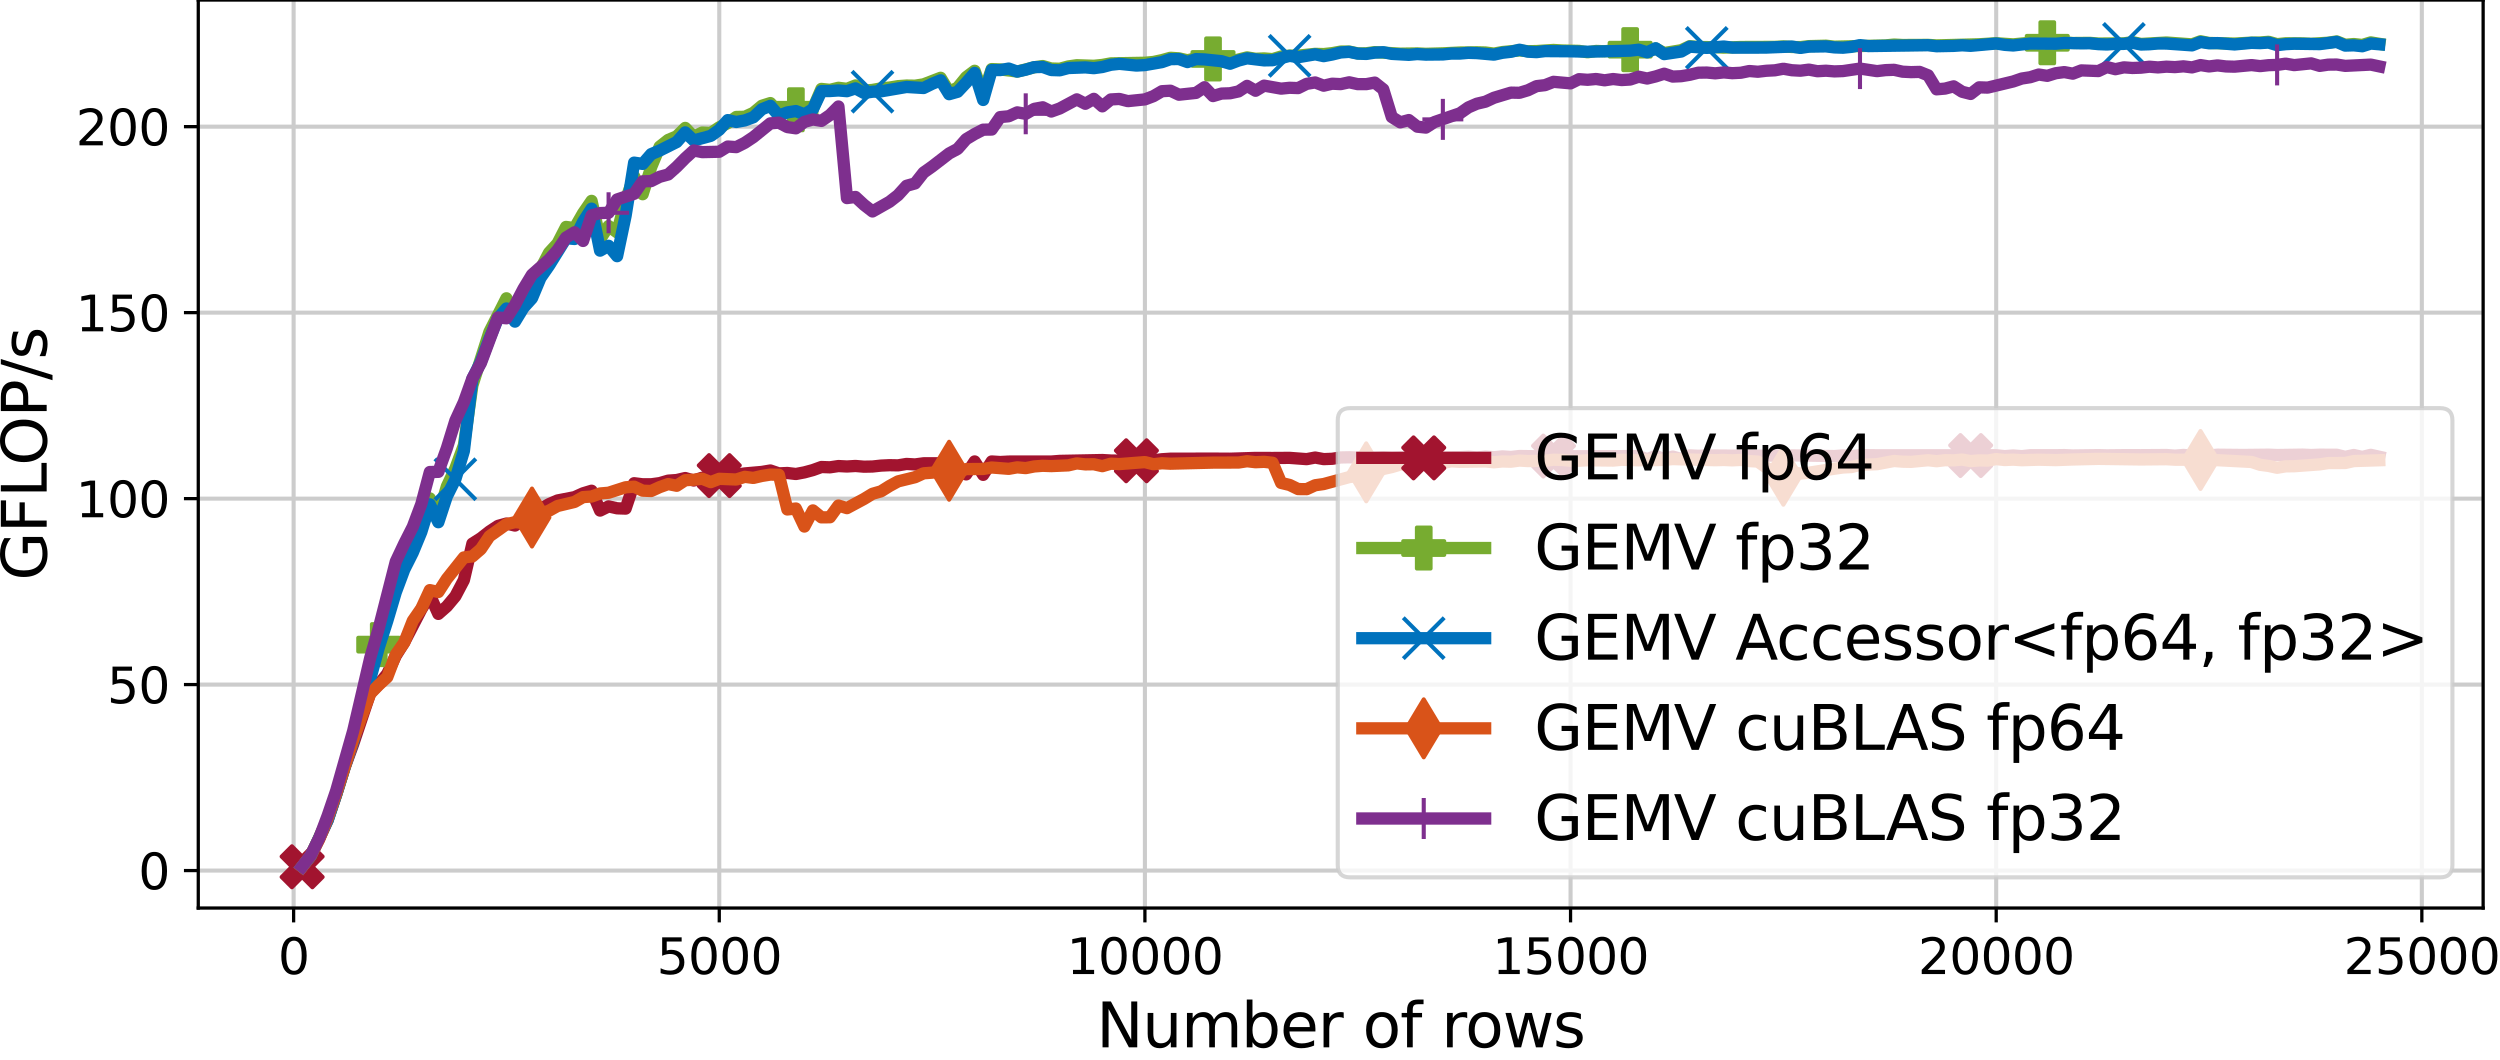 <?xml version="1.0" encoding="utf-8" standalone="no"?>
<!DOCTYPE svg PUBLIC "-//W3C//DTD SVG 1.1//EN"
  "http://www.w3.org/Graphics/SVG/1.1/DTD/svg11.dtd">
<svg height="258.891pt" version="1.1" viewBox="0 0 610.541 258.891" width="610.541pt" xmlns="http://www.w3.org/2000/svg" xmlns:xlink="http://www.w3.org/1999/xlink">
 <defs>
  <style type="text/css">*{stroke-linecap:butt;stroke-linejoin:round;}</style>
 </defs>
 <g id="figure_1">
  <g id="patch_1">
   <path d="M 0 258.891 
L 610.541 258.891 
L 610.541 0 
L 0 0 
z
" style="fill:#ffffff;"/>
  </g>
  <g id="axes_1">
   <g id="patch_2">
    <path d="M 48.422 221.76 
L 606.422 221.76 
L 606.422 -0 
L 48.422 -0 
z
" style="fill:#ffffff;"/>
   </g>
   <g id="matplotlib.axis_1">
    <g id="xtick_1">
     <g id="line2d_1">
      <path clip-path="url(#p377bfeab92)" d="M 71.707 221.76 
L 71.707 -0 
" style="fill:none;stroke:#cccccc;stroke-linecap:square;"/>
     </g>
     <g id="line2d_2">
      <defs>
       <path d="M 0 0 
L 0 3.5 
" id="mbd58de0712" style="stroke:#000000;stroke-width:0.8;"/>
      </defs>
      <g>
       <use style="stroke:#000000;stroke-width:0.8;" x="71.707" xlink:href="#mbd58de0712" y="221.76"/>
      </g>
     </g>
     <g id="text_1">
      <!-- 0 -->
      <g transform="translate(67.889 237.878)scale(0.12 -0.12)">
       <defs>
        <path d="M 2034 4250 
Q 1547 4250 1301 3770 
Q 1056 3291 1056 2328 
Q 1056 1369 1301 889 
Q 1547 409 2034 409 
Q 2525 409 2770 889 
Q 3016 1369 3016 2328 
Q 3016 3291 2770 3770 
Q 2525 4250 2034 4250 
z
M 2034 4750 
Q 2819 4750 3233 4129 
Q 3647 3509 3647 2328 
Q 3647 1150 3233 529 
Q 2819 -91 2034 -91 
Q 1250 -91 836 529 
Q 422 1150 422 2328 
Q 422 3509 836 4129 
Q 1250 4750 2034 4750 
z
" id="DejaVuSans-30" transform="scale(0.016)"/>
       </defs>
       <use xlink:href="#DejaVuSans-30"/>
      </g>
     </g>
    </g>
    <g id="xtick_2">
     <g id="line2d_3">
      <path clip-path="url(#p377bfeab92)" d="M 175.656 221.76 
L 175.656 -0 
" style="fill:none;stroke:#cccccc;stroke-linecap:square;"/>
     </g>
     <g id="line2d_4">
      <g>
       <use style="stroke:#000000;stroke-width:0.8;" x="175.656" xlink:href="#mbd58de0712" y="221.76"/>
      </g>
     </g>
     <g id="text_2">
      <!-- 5000 -->
      <g transform="translate(160.386 237.878)scale(0.12 -0.12)">
       <defs>
        <path d="M 691 4666 
L 3169 4666 
L 3169 4134 
L 1269 4134 
L 1269 2991 
Q 1406 3038 1543 3061 
Q 1681 3084 1819 3084 
Q 2600 3084 3056 2656 
Q 3513 2228 3513 1497 
Q 3513 744 3044 326 
Q 2575 -91 1722 -91 
Q 1428 -91 1123 -41 
Q 819 9 494 109 
L 494 744 
Q 775 591 1075 516 
Q 1375 441 1709 441 
Q 2250 441 2565 725 
Q 2881 1009 2881 1497 
Q 2881 1984 2565 2268 
Q 2250 2553 1709 2553 
Q 1456 2553 1204 2497 
Q 953 2441 691 2322 
L 691 4666 
z
" id="DejaVuSans-35" transform="scale(0.016)"/>
       </defs>
       <use xlink:href="#DejaVuSans-35"/>
       <use x="63.623" xlink:href="#DejaVuSans-30"/>
       <use x="127.246" xlink:href="#DejaVuSans-30"/>
       <use x="190.869" xlink:href="#DejaVuSans-30"/>
      </g>
     </g>
    </g>
    <g id="xtick_3">
     <g id="line2d_5">
      <path clip-path="url(#p377bfeab92)" d="M 279.605 221.76 
L 279.605 -0 
" style="fill:none;stroke:#cccccc;stroke-linecap:square;"/>
     </g>
     <g id="line2d_6">
      <g>
       <use style="stroke:#000000;stroke-width:0.8;" x="279.605" xlink:href="#mbd58de0712" y="221.76"/>
      </g>
     </g>
     <g id="text_3">
      <!-- 10000 -->
      <g transform="translate(260.518 237.878)scale(0.12 -0.12)">
       <defs>
        <path d="M 794 531 
L 1825 531 
L 1825 4091 
L 703 3866 
L 703 4441 
L 1819 4666 
L 2450 4666 
L 2450 531 
L 3481 531 
L 3481 0 
L 794 0 
L 794 531 
z
" id="DejaVuSans-31" transform="scale(0.016)"/>
       </defs>
       <use xlink:href="#DejaVuSans-31"/>
       <use x="63.623" xlink:href="#DejaVuSans-30"/>
       <use x="127.246" xlink:href="#DejaVuSans-30"/>
       <use x="190.869" xlink:href="#DejaVuSans-30"/>
       <use x="254.492" xlink:href="#DejaVuSans-30"/>
      </g>
     </g>
    </g>
    <g id="xtick_4">
     <g id="line2d_7">
      <path clip-path="url(#p377bfeab92)" d="M 383.555 221.76 
L 383.555 -0 
" style="fill:none;stroke:#cccccc;stroke-linecap:square;"/>
     </g>
     <g id="line2d_8">
      <g>
       <use style="stroke:#000000;stroke-width:0.8;" x="383.555" xlink:href="#mbd58de0712" y="221.76"/>
      </g>
     </g>
     <g id="text_4">
      <!-- 15000 -->
      <g transform="translate(364.467 237.878)scale(0.12 -0.12)">
       <use xlink:href="#DejaVuSans-31"/>
       <use x="63.623" xlink:href="#DejaVuSans-35"/>
       <use x="127.246" xlink:href="#DejaVuSans-30"/>
       <use x="190.869" xlink:href="#DejaVuSans-30"/>
       <use x="254.492" xlink:href="#DejaVuSans-30"/>
      </g>
     </g>
    </g>
    <g id="xtick_5">
     <g id="line2d_9">
      <path clip-path="url(#p377bfeab92)" d="M 487.504 221.76 
L 487.504 -0 
" style="fill:none;stroke:#cccccc;stroke-linecap:square;"/>
     </g>
     <g id="line2d_10">
      <g>
       <use style="stroke:#000000;stroke-width:0.8;" x="487.504" xlink:href="#mbd58de0712" y="221.76"/>
      </g>
     </g>
     <g id="text_5">
      <!-- 20000 -->
      <g transform="translate(468.417 237.878)scale(0.12 -0.12)">
       <defs>
        <path d="M 1228 531 
L 3431 531 
L 3431 0 
L 469 0 
L 469 531 
Q 828 903 1448 1529 
Q 2069 2156 2228 2338 
Q 2531 2678 2651 2914 
Q 2772 3150 2772 3378 
Q 2772 3750 2511 3984 
Q 2250 4219 1831 4219 
Q 1534 4219 1204 4116 
Q 875 4013 500 3803 
L 500 4441 
Q 881 4594 1212 4672 
Q 1544 4750 1819 4750 
Q 2544 4750 2975 4387 
Q 3406 4025 3406 3419 
Q 3406 3131 3298 2873 
Q 3191 2616 2906 2266 
Q 2828 2175 2409 1742 
Q 1991 1309 1228 531 
z
" id="DejaVuSans-32" transform="scale(0.016)"/>
       </defs>
       <use xlink:href="#DejaVuSans-32"/>
       <use x="63.623" xlink:href="#DejaVuSans-30"/>
       <use x="127.246" xlink:href="#DejaVuSans-30"/>
       <use x="190.869" xlink:href="#DejaVuSans-30"/>
       <use x="254.492" xlink:href="#DejaVuSans-30"/>
      </g>
     </g>
    </g>
    <g id="xtick_6">
     <g id="line2d_11">
      <path clip-path="url(#p377bfeab92)" d="M 591.453 221.76 
L 591.453 -0 
" style="fill:none;stroke:#cccccc;stroke-linecap:square;"/>
     </g>
     <g id="line2d_12">
      <g>
       <use style="stroke:#000000;stroke-width:0.8;" x="591.453" xlink:href="#mbd58de0712" y="221.76"/>
      </g>
     </g>
     <g id="text_6">
      <!-- 25000 -->
      <g transform="translate(572.366 237.878)scale(0.12 -0.12)">
       <use xlink:href="#DejaVuSans-32"/>
       <use x="63.623" xlink:href="#DejaVuSans-35"/>
       <use x="127.246" xlink:href="#DejaVuSans-30"/>
       <use x="190.869" xlink:href="#DejaVuSans-30"/>
       <use x="254.492" xlink:href="#DejaVuSans-30"/>
      </g>
     </g>
    </g>
    <g id="text_7">
     <!-- Number of rows -->
     <g transform="translate(267.753 255.771)scale(0.15 -0.15)">
      <defs>
       <path d="M 628 4666 
L 1478 4666 
L 3547 763 
L 3547 4666 
L 4159 4666 
L 4159 0 
L 3309 0 
L 1241 3903 
L 1241 0 
L 628 0 
L 628 4666 
z
" id="DejaVuSans-4e" transform="scale(0.016)"/>
       <path d="M 544 1381 
L 544 3500 
L 1119 3500 
L 1119 1403 
Q 1119 906 1312 657 
Q 1506 409 1894 409 
Q 2359 409 2629 706 
Q 2900 1003 2900 1516 
L 2900 3500 
L 3475 3500 
L 3475 0 
L 2900 0 
L 2900 538 
Q 2691 219 2414 64 
Q 2138 -91 1772 -91 
Q 1169 -91 856 284 
Q 544 659 544 1381 
z
M 1991 3584 
L 1991 3584 
z
" id="DejaVuSans-75" transform="scale(0.016)"/>
       <path d="M 3328 2828 
Q 3544 3216 3844 3400 
Q 4144 3584 4550 3584 
Q 5097 3584 5394 3201 
Q 5691 2819 5691 2113 
L 5691 0 
L 5113 0 
L 5113 2094 
Q 5113 2597 4934 2840 
Q 4756 3084 4391 3084 
Q 3944 3084 3684 2787 
Q 3425 2491 3425 1978 
L 3425 0 
L 2847 0 
L 2847 2094 
Q 2847 2600 2669 2842 
Q 2491 3084 2119 3084 
Q 1678 3084 1418 2786 
Q 1159 2488 1159 1978 
L 1159 0 
L 581 0 
L 581 3500 
L 1159 3500 
L 1159 2956 
Q 1356 3278 1631 3431 
Q 1906 3584 2284 3584 
Q 2666 3584 2933 3390 
Q 3200 3197 3328 2828 
z
" id="DejaVuSans-6d" transform="scale(0.016)"/>
       <path d="M 3116 1747 
Q 3116 2381 2855 2742 
Q 2594 3103 2138 3103 
Q 1681 3103 1420 2742 
Q 1159 2381 1159 1747 
Q 1159 1113 1420 752 
Q 1681 391 2138 391 
Q 2594 391 2855 752 
Q 3116 1113 3116 1747 
z
M 1159 2969 
Q 1341 3281 1617 3432 
Q 1894 3584 2278 3584 
Q 2916 3584 3314 3078 
Q 3713 2572 3713 1747 
Q 3713 922 3314 415 
Q 2916 -91 2278 -91 
Q 1894 -91 1617 61 
Q 1341 213 1159 525 
L 1159 0 
L 581 0 
L 581 4863 
L 1159 4863 
L 1159 2969 
z
" id="DejaVuSans-62" transform="scale(0.016)"/>
       <path d="M 3597 1894 
L 3597 1613 
L 953 1613 
Q 991 1019 1311 708 
Q 1631 397 2203 397 
Q 2534 397 2845 478 
Q 3156 559 3463 722 
L 3463 178 
Q 3153 47 2828 -22 
Q 2503 -91 2169 -91 
Q 1331 -91 842 396 
Q 353 884 353 1716 
Q 353 2575 817 3079 
Q 1281 3584 2069 3584 
Q 2775 3584 3186 3129 
Q 3597 2675 3597 1894 
z
M 3022 2063 
Q 3016 2534 2758 2815 
Q 2500 3097 2075 3097 
Q 1594 3097 1305 2825 
Q 1016 2553 972 2059 
L 3022 2063 
z
" id="DejaVuSans-65" transform="scale(0.016)"/>
       <path d="M 2631 2963 
Q 2534 3019 2420 3045 
Q 2306 3072 2169 3072 
Q 1681 3072 1420 2755 
Q 1159 2438 1159 1844 
L 1159 0 
L 581 0 
L 581 3500 
L 1159 3500 
L 1159 2956 
Q 1341 3275 1631 3429 
Q 1922 3584 2338 3584 
Q 2397 3584 2469 3576 
Q 2541 3569 2628 3553 
L 2631 2963 
z
" id="DejaVuSans-72" transform="scale(0.016)"/>
       <path id="DejaVuSans-20" transform="scale(0.016)"/>
       <path d="M 1959 3097 
Q 1497 3097 1228 2736 
Q 959 2375 959 1747 
Q 959 1119 1226 758 
Q 1494 397 1959 397 
Q 2419 397 2687 759 
Q 2956 1122 2956 1747 
Q 2956 2369 2687 2733 
Q 2419 3097 1959 3097 
z
M 1959 3584 
Q 2709 3584 3137 3096 
Q 3566 2609 3566 1747 
Q 3566 888 3137 398 
Q 2709 -91 1959 -91 
Q 1206 -91 779 398 
Q 353 888 353 1747 
Q 353 2609 779 3096 
Q 1206 3584 1959 3584 
z
" id="DejaVuSans-6f" transform="scale(0.016)"/>
       <path d="M 2375 4863 
L 2375 4384 
L 1825 4384 
Q 1516 4384 1395 4259 
Q 1275 4134 1275 3809 
L 1275 3500 
L 2222 3500 
L 2222 3053 
L 1275 3053 
L 1275 0 
L 697 0 
L 697 3053 
L 147 3053 
L 147 3500 
L 697 3500 
L 697 3744 
Q 697 4328 969 4595 
Q 1241 4863 1831 4863 
L 2375 4863 
z
" id="DejaVuSans-66" transform="scale(0.016)"/>
       <path d="M 269 3500 
L 844 3500 
L 1563 769 
L 2278 3500 
L 2956 3500 
L 3675 769 
L 4391 3500 
L 4966 3500 
L 4050 0 
L 3372 0 
L 2619 2869 
L 1863 0 
L 1184 0 
L 269 3500 
z
" id="DejaVuSans-77" transform="scale(0.016)"/>
       <path d="M 2834 3397 
L 2834 2853 
Q 2591 2978 2328 3040 
Q 2066 3103 1784 3103 
Q 1356 3103 1142 2972 
Q 928 2841 928 2578 
Q 928 2378 1081 2264 
Q 1234 2150 1697 2047 
L 1894 2003 
Q 2506 1872 2764 1633 
Q 3022 1394 3022 966 
Q 3022 478 2636 193 
Q 2250 -91 1575 -91 
Q 1294 -91 989 -36 
Q 684 19 347 128 
L 347 722 
Q 666 556 975 473 
Q 1284 391 1588 391 
Q 1994 391 2212 530 
Q 2431 669 2431 922 
Q 2431 1156 2273 1281 
Q 2116 1406 1581 1522 
L 1381 1569 
Q 847 1681 609 1914 
Q 372 2147 372 2553 
Q 372 3047 722 3315 
Q 1072 3584 1716 3584 
Q 2034 3584 2315 3537 
Q 2597 3491 2834 3397 
z
" id="DejaVuSans-73" transform="scale(0.016)"/>
      </defs>
      <use xlink:href="#DejaVuSans-4e"/>
      <use x="74.805" xlink:href="#DejaVuSans-75"/>
      <use x="138.184" xlink:href="#DejaVuSans-6d"/>
      <use x="235.596" xlink:href="#DejaVuSans-62"/>
      <use x="299.072" xlink:href="#DejaVuSans-65"/>
      <use x="360.596" xlink:href="#DejaVuSans-72"/>
      <use x="401.709" xlink:href="#DejaVuSans-20"/>
      <use x="433.496" xlink:href="#DejaVuSans-6f"/>
      <use x="494.678" xlink:href="#DejaVuSans-66"/>
      <use x="529.883" xlink:href="#DejaVuSans-20"/>
      <use x="561.67" xlink:href="#DejaVuSans-72"/>
      <use x="600.533" xlink:href="#DejaVuSans-6f"/>
      <use x="661.715" xlink:href="#DejaVuSans-77"/>
      <use x="743.502" xlink:href="#DejaVuSans-73"/>
     </g>
    </g>
   </g>
   <g id="matplotlib.axis_2">
    <g id="ytick_1">
     <g id="line2d_13">
      <path clip-path="url(#p377bfeab92)" d="M 48.422 212.608 
L 606.422 212.608 
" style="fill:none;stroke:#cccccc;stroke-linecap:square;"/>
     </g>
     <g id="line2d_14">
      <defs>
       <path d="M 0 0 
L -3.5 0 
" id="m14350e91dc" style="stroke:#000000;stroke-width:0.8;"/>
      </defs>
      <g>
       <use style="stroke:#000000;stroke-width:0.8;" x="48.422" xlink:href="#m14350e91dc" y="212.608"/>
      </g>
     </g>
     <g id="text_8">
      <!-- 0 -->
      <g transform="translate(33.787 217.167)scale(0.12 -0.12)">
       <use xlink:href="#DejaVuSans-30"/>
      </g>
     </g>
    </g>
    <g id="ytick_2">
     <g id="line2d_15">
      <path clip-path="url(#p377bfeab92)" d="M 48.422 167.189 
L 606.422 167.189 
" style="fill:none;stroke:#cccccc;stroke-linecap:square;"/>
     </g>
     <g id="line2d_16">
      <g>
       <use style="stroke:#000000;stroke-width:0.8;" x="48.422" xlink:href="#m14350e91dc" y="167.189"/>
      </g>
     </g>
     <g id="text_9">
      <!-- 50 -->
      <g transform="translate(26.152 171.749)scale(0.12 -0.12)">
       <use xlink:href="#DejaVuSans-35"/>
       <use x="63.623" xlink:href="#DejaVuSans-30"/>
      </g>
     </g>
    </g>
    <g id="ytick_3">
     <g id="line2d_17">
      <path clip-path="url(#p377bfeab92)" d="M 48.422 121.771 
L 606.422 121.771 
" style="fill:none;stroke:#cccccc;stroke-linecap:square;"/>
     </g>
     <g id="line2d_18">
      <g>
       <use style="stroke:#000000;stroke-width:0.8;" x="48.422" xlink:href="#m14350e91dc" y="121.771"/>
      </g>
     </g>
     <g id="text_10">
      <!-- 100 -->
      <g transform="translate(18.517 126.33)scale(0.12 -0.12)">
       <use xlink:href="#DejaVuSans-31"/>
       <use x="63.623" xlink:href="#DejaVuSans-30"/>
       <use x="127.246" xlink:href="#DejaVuSans-30"/>
      </g>
     </g>
    </g>
    <g id="ytick_4">
     <g id="line2d_19">
      <path clip-path="url(#p377bfeab92)" d="M 48.422 76.352 
L 606.422 76.352 
" style="fill:none;stroke:#cccccc;stroke-linecap:square;"/>
     </g>
     <g id="line2d_20">
      <g>
       <use style="stroke:#000000;stroke-width:0.8;" x="48.422" xlink:href="#m14350e91dc" y="76.352"/>
      </g>
     </g>
     <g id="text_11">
      <!-- 150 -->
      <g transform="translate(18.517 80.911)scale(0.12 -0.12)">
       <use xlink:href="#DejaVuSans-31"/>
       <use x="63.623" xlink:href="#DejaVuSans-35"/>
       <use x="127.246" xlink:href="#DejaVuSans-30"/>
      </g>
     </g>
    </g>
    <g id="ytick_5">
     <g id="line2d_21">
      <path clip-path="url(#p377bfeab92)" d="M 48.422 30.933 
L 606.422 30.933 
" style="fill:none;stroke:#cccccc;stroke-linecap:square;"/>
     </g>
     <g id="line2d_22">
      <g>
       <use style="stroke:#000000;stroke-width:0.8;" x="48.422" xlink:href="#m14350e91dc" y="30.933"/>
      </g>
     </g>
     <g id="text_12">
      <!-- 200 -->
      <g transform="translate(18.517 35.492)scale(0.12 -0.12)">
       <use xlink:href="#DejaVuSans-32"/>
       <use x="63.623" xlink:href="#DejaVuSans-30"/>
       <use x="127.246" xlink:href="#DejaVuSans-30"/>
      </g>
     </g>
    </g>
    <g id="text_13">
     <!-- GFLOP/s -->
     <g transform="translate(11.398 141.772)rotate(-90)scale(0.15 -0.15)">
      <defs>
       <path d="M 3809 666 
L 3809 1919 
L 2778 1919 
L 2778 2438 
L 4434 2438 
L 4434 434 
Q 4069 175 3628 42 
Q 3188 -91 2688 -91 
Q 1594 -91 976 548 
Q 359 1188 359 2328 
Q 359 3472 976 4111 
Q 1594 4750 2688 4750 
Q 3144 4750 3555 4637 
Q 3966 4525 4313 4306 
L 4313 3634 
Q 3963 3931 3569 4081 
Q 3175 4231 2741 4231 
Q 1884 4231 1454 3753 
Q 1025 3275 1025 2328 
Q 1025 1384 1454 906 
Q 1884 428 2741 428 
Q 3075 428 3337 486 
Q 3600 544 3809 666 
z
" id="DejaVuSans-47" transform="scale(0.016)"/>
       <path d="M 628 4666 
L 3309 4666 
L 3309 4134 
L 1259 4134 
L 1259 2759 
L 3109 2759 
L 3109 2228 
L 1259 2228 
L 1259 0 
L 628 0 
L 628 4666 
z
" id="DejaVuSans-46" transform="scale(0.016)"/>
       <path d="M 628 4666 
L 1259 4666 
L 1259 531 
L 3531 531 
L 3531 0 
L 628 0 
L 628 4666 
z
" id="DejaVuSans-4c" transform="scale(0.016)"/>
       <path d="M 2522 4238 
Q 1834 4238 1429 3725 
Q 1025 3213 1025 2328 
Q 1025 1447 1429 934 
Q 1834 422 2522 422 
Q 3209 422 3611 934 
Q 4013 1447 4013 2328 
Q 4013 3213 3611 3725 
Q 3209 4238 2522 4238 
z
M 2522 4750 
Q 3503 4750 4090 4092 
Q 4678 3434 4678 2328 
Q 4678 1225 4090 567 
Q 3503 -91 2522 -91 
Q 1538 -91 948 565 
Q 359 1222 359 2328 
Q 359 3434 948 4092 
Q 1538 4750 2522 4750 
z
" id="DejaVuSans-4f" transform="scale(0.016)"/>
       <path d="M 1259 4147 
L 1259 2394 
L 2053 2394 
Q 2494 2394 2734 2622 
Q 2975 2850 2975 3272 
Q 2975 3691 2734 3919 
Q 2494 4147 2053 4147 
L 1259 4147 
z
M 628 4666 
L 2053 4666 
Q 2838 4666 3239 4311 
Q 3641 3956 3641 3272 
Q 3641 2581 3239 2228 
Q 2838 1875 2053 1875 
L 1259 1875 
L 1259 0 
L 628 0 
L 628 4666 
z
" id="DejaVuSans-50" transform="scale(0.016)"/>
       <path d="M 1625 4666 
L 2156 4666 
L 531 -594 
L 0 -594 
L 1625 4666 
z
" id="DejaVuSans-2f" transform="scale(0.016)"/>
      </defs>
      <use xlink:href="#DejaVuSans-47"/>
      <use x="77.49" xlink:href="#DejaVuSans-46"/>
      <use x="135.01" xlink:href="#DejaVuSans-4c"/>
      <use x="187.098" xlink:href="#DejaVuSans-4f"/>
      <use x="265.809" xlink:href="#DejaVuSans-50"/>
      <use x="326.111" xlink:href="#DejaVuSans-2f"/>
      <use x="359.803" xlink:href="#DejaVuSans-73"/>
     </g>
    </g>
   </g>
   <g id="patch_3">
    <path d="M 48.422 221.76 
L 48.422 -0 
" style="fill:none;stroke:#000000;stroke-linecap:square;stroke-linejoin:miter;stroke-width:0.8;"/>
   </g>
   <g id="patch_4">
    <path d="M 606.422 221.76 
L 606.422 -0 
" style="fill:none;stroke:#000000;stroke-linecap:square;stroke-linejoin:miter;stroke-width:0.8;"/>
   </g>
   <g id="patch_5">
    <path d="M 48.422 221.76 
L 606.422 221.76 
" style="fill:none;stroke:#000000;stroke-linecap:square;stroke-linejoin:miter;stroke-width:0.8;"/>
   </g>
   <g id="patch_6">
    <path d="M 48.422 -0 
L 606.422 -0 
" style="fill:none;stroke:#000000;stroke-linecap:square;stroke-linejoin:miter;stroke-width:0.8;"/>
   </g>
   <g id="line2d_23">
    <path clip-path="url(#p377bfeab92)" d="M 73.786 211.68 
L 75.865 209.051 
L 77.944 204.813 
L 80.023 200.274 
L 82.102 194.065 
L 84.181 187.374 
L 86.26 181.703 
L 90.418 169.244 
L 92.497 167.126 
L 94.576 164.572 
L 96.655 160.138 
L 98.734 156.826 
L 102.892 148.802 
L 104.971 145.32 
L 107.05 149.921 
L 109.129 148.094 
L 111.208 145.612 
L 113.287 141.668 
L 115.366 132.758 
L 117.445 131.441 
L 119.524 129.81 
L 121.603 128.438 
L 123.682 127.861 
L 125.76 128.347 
L 127.839 126.93 
L 129.918 125.376 
L 131.997 124.326 
L 134.076 123.127 
L 136.155 122.221 
L 140.313 121.417 
L 142.392 120.479 
L 144.471 119.848 
L 146.55 124.691 
L 148.629 123.669 
L 150.708 124.14 
L 152.787 124.209 
L 154.866 118.013 
L 156.945 118.272 
L 159.024 118.275 
L 161.103 117.988 
L 163.182 117.38 
L 165.261 117.232 
L 167.34 116.746 
L 169.419 117.35 
L 171.498 116.664 
L 173.577 116.73 
L 175.656 116.154 
L 179.814 115.929 
L 181.893 115.619 
L 186.051 115.252 
L 188.13 114.903 
L 190.209 115.607 
L 192.288 115.512 
L 194.367 115.758 
L 196.446 115.363 
L 198.525 114.803 
L 200.604 114.051 
L 202.683 114.128 
L 204.762 113.817 
L 206.841 113.925 
L 208.92 113.799 
L 210.999 113.974 
L 213.078 113.932 
L 215.157 113.707 
L 217.236 113.608 
L 219.315 113.647 
L 221.394 113.304 
L 223.473 113.424 
L 225.552 113.146 
L 229.71 113.144 
L 231.789 115.91 
L 233.868 115.086 
L 235.947 115.852 
L 238.026 112.694 
L 240.105 115.962 
L 242.184 112.701 
L 244.263 112.834 
L 246.342 112.724 
L 256.737 112.716 
L 258.816 112.556 
L 269.211 112.346 
L 271.29 112.465 
L 275.448 112.517 
L 277.527 112.528 
L 279.605 112.279 
L 281.684 112.408 
L 283.763 112.155 
L 285.842 112.02 
L 296.237 111.999 
L 300.395 112.025 
L 306.632 111.831 
L 310.79 111.846 
L 314.948 111.819 
L 319.106 112.13 
L 321.185 111.742 
L 323.264 112.124 
L 325.343 112.044 
L 327.422 111.721 
L 329.501 111.679 
L 331.58 111.756 
L 333.659 111.694 
L 335.738 111.796 
L 337.817 111.667 
L 339.896 111.814 
L 341.975 111.72 
L 346.133 111.677 
L 356.528 111.643 
L 358.607 111.531 
L 360.686 111.717 
L 362.765 111.507 
L 364.844 111.666 
L 366.923 111.456 
L 369.002 111.599 
L 371.081 111.363 
L 375.239 111.42 
L 377.318 111.467 
L 379.397 111.38 
L 381.476 111.506 
L 383.555 111.406 
L 393.95 111.405 
L 398.108 111.376 
L 400.187 111.374 
L 402.266 112.16 
L 404.345 111.341 
L 406.424 112.126 
L 408.503 111.502 
L 410.582 112.097 
L 412.661 111.202 
L 414.74 111.308 
L 416.819 111.221 
L 425.135 111.284 
L 431.372 111.278 
L 437.608 111.214 
L 441.766 111.274 
L 448.003 111.38 
L 450.082 111.212 
L 452.161 111.407 
L 454.24 111.136 
L 458.398 111.183 
L 487.504 111.174 
L 489.583 111.396 
L 491.662 111.23 
L 493.741 111.398 
L 495.82 111.171 
L 502.057 111.17 
L 504.136 111.139 
L 506.215 111.231 
L 512.452 111.148 
L 514.531 111.2 
L 518.689 111.154 
L 522.847 111.161 
L 529.084 111.118 
L 531.163 111.275 
L 533.242 111.101 
L 535.321 111.274 
L 537.4 111.051 
L 539.479 111.237 
L 541.558 111.043 
L 547.795 111.109 
L 554.032 111.038 
L 556.111 111.122 
L 562.348 111.027 
L 564.427 111.119 
L 566.506 111.043 
L 570.664 111.056 
L 572.743 111.569 
L 574.822 111.117 
L 576.901 111.588 
L 578.98 111.077 
L 581.059 111.541 
L 581.059 111.541 
" style="fill:none;stroke:#a2142f;stroke-linecap:square;stroke-width:3;"/>
    <defs>
     <path d="M -2.5 5 
L 0 2.5 
L 2.5 5 
L 5 2.5 
L 2.5 0 
L 5 -2.5 
L 2.5 -5 
L 0 -2.5 
L -2.5 -5 
L -5 -2.5 
L -2.5 0 
L -5 2.5 
z
" id="m529bd189e7" style="stroke:#a2142f;stroke-linejoin:miter;"/>
    </defs>
    <g clip-path="url(#p377bfeab92)">
     <use style="fill:#a2142f;stroke:#a2142f;stroke-linejoin:miter;" x="73.786" xlink:href="#m529bd189e7" y="211.68"/>
     <use style="fill:#a2142f;stroke:#a2142f;stroke-linejoin:miter;" x="175.656" xlink:href="#m529bd189e7" y="116.154"/>
     <use style="fill:#a2142f;stroke:#a2142f;stroke-linejoin:miter;" x="277.527" xlink:href="#m529bd189e7" y="112.528"/>
     <use style="fill:#a2142f;stroke:#a2142f;stroke-linejoin:miter;" x="379.397" xlink:href="#m529bd189e7" y="111.38"/>
     <use style="fill:#a2142f;stroke:#a2142f;stroke-linejoin:miter;" x="481.267" xlink:href="#m529bd189e7" y="111.256"/>
    </g>
   </g>
   <g id="line2d_24">
    <path clip-path="url(#p377bfeab92)" d="M 73.786 211.646 
L 75.865 209.029 
L 80.023 200.037 
L 82.102 193.968 
L 86.26 180.569 
L 90.418 164.943 
L 92.497 157.43 
L 94.576 150.439 
L 96.655 142.318 
L 98.734 137.943 
L 100.813 132.955 
L 102.892 127.05 
L 104.971 121.714 
L 107.05 125.826 
L 109.129 118.793 
L 111.208 114.39 
L 113.287 108.757 
L 115.366 94.116 
L 119.524 81.058 
L 123.682 72.852 
L 125.76 76.933 
L 127.839 72.629 
L 129.918 69.702 
L 134.076 61.732 
L 136.155 59.462 
L 138.234 55.422 
L 140.313 55.705 
L 142.392 52.08 
L 144.471 49.058 
L 146.55 58.421 
L 148.629 55.211 
L 150.708 56.747 
L 152.787 48.874 
L 154.866 43.071 
L 156.945 47.43 
L 159.024 40.822 
L 161.103 35.82 
L 163.182 34.172 
L 165.261 33.302 
L 167.34 31.24 
L 169.419 33.384 
L 171.498 32.372 
L 173.577 32.476 
L 175.656 31.091 
L 177.735 30.06 
L 179.814 28.563 
L 181.893 28.521 
L 183.972 27.573 
L 186.051 25.833 
L 188.13 25.175 
L 190.209 27.462 
L 192.288 27.053 
L 194.367 26.808 
L 196.446 27.082 
L 198.525 26.554 
L 200.604 21.716 
L 202.683 21.944 
L 204.762 21.439 
L 206.841 21.695 
L 208.92 20.871 
L 210.999 22.133 
L 213.078 21.961 
L 215.157 21.583 
L 217.236 21.383 
L 219.315 21.041 
L 221.394 20.893 
L 223.473 20.924 
L 225.552 20.598 
L 229.71 18.998 
L 231.789 22.424 
L 233.868 21.405 
L 235.947 18.852 
L 238.026 17.291 
L 240.105 23.053 
L 242.184 16.871 
L 244.263 16.962 
L 248.421 17.472 
L 252.579 16.43 
L 254.658 16.127 
L 256.737 16.73 
L 258.816 16.789 
L 260.895 16.226 
L 262.974 15.928 
L 267.132 16.067 
L 269.211 15.855 
L 271.29 15.475 
L 279.605 15.323 
L 281.684 15.131 
L 283.763 14.684 
L 285.842 14.109 
L 287.921 14.249 
L 290 14.724 
L 292.079 14.235 
L 294.158 14.201 
L 298.316 14.595 
L 300.395 15.062 
L 304.553 14.014 
L 306.632 14.355 
L 308.711 14.269 
L 310.79 14.438 
L 312.869 13.81 
L 314.948 13.578 
L 317.027 13.596 
L 321.185 13.149 
L 323.264 13.206 
L 325.343 12.981 
L 327.422 12.595 
L 329.501 12.59 
L 331.58 13.036 
L 333.659 13.009 
L 335.738 12.732 
L 341.975 13.105 
L 346.133 13.043 
L 348.212 13.138 
L 352.37 13.024 
L 356.528 12.823 
L 360.686 12.769 
L 362.765 12.817 
L 364.844 13.09 
L 366.923 12.709 
L 371.081 12.319 
L 373.16 12.503 
L 375.239 12.471 
L 379.397 12.199 
L 381.476 12.328 
L 385.634 12.424 
L 387.713 12.768 
L 389.792 12.441 
L 391.871 12.516 
L 393.95 12.308 
L 398.108 12.133 
L 400.187 11.974 
L 402.266 12.619 
L 404.345 11.858 
L 406.424 12.953 
L 410.582 12.261 
L 412.661 11.282 
L 414.74 11.471 
L 418.898 11.532 
L 420.977 11.633 
L 425.135 11.475 
L 433.451 11.446 
L 435.529 11.332 
L 437.608 11.475 
L 439.687 11.505 
L 441.766 11.266 
L 445.924 11.158 
L 448.003 11.399 
L 460.477 11.091 
L 462.556 10.883 
L 464.635 10.989 
L 470.872 10.961 
L 472.951 11.087 
L 483.346 10.809 
L 487.504 10.552 
L 491.662 10.834 
L 495.82 10.426 
L 502.057 10.592 
L 504.136 10.329 
L 506.215 10.5 
L 510.373 10.464 
L 512.452 10.634 
L 518.689 10.589 
L 520.768 10.278 
L 522.847 10.732 
L 529.084 10.379 
L 535.321 10.831 
L 537.4 10.08 
L 539.479 10.489 
L 545.716 10.642 
L 549.874 10.407 
L 551.953 10.379 
L 554.032 10.208 
L 556.111 10.782 
L 558.19 10.57 
L 562.348 10.594 
L 564.427 10.689 
L 568.585 10.431 
L 570.664 10.117 
L 572.743 10.933 
L 574.822 10.757 
L 576.901 10.978 
L 578.98 10.351 
L 581.059 10.698 
L 581.059 10.698 
" style="fill:none;stroke:#77ac30;stroke-linecap:square;stroke-width:3;"/>
    <defs>
     <path d="M -1.667 5 
L 1.667 5 
L 1.667 1.667 
L 5 1.667 
L 5 -1.667 
L 1.667 -1.667 
L 1.667 -5 
L -1.667 -5 
L -1.667 -1.667 
L -5 -1.667 
L -5 1.667 
L -1.667 1.667 
z
" id="mcb4a07164d" style="stroke:#77ac30;stroke-linejoin:miter;"/>
    </defs>
    <g clip-path="url(#p377bfeab92)">
     <use style="fill:#77ac30;stroke:#77ac30;stroke-linejoin:miter;" x="92.497" xlink:href="#mcb4a07164d" y="157.43"/>
     <use style="fill:#77ac30;stroke:#77ac30;stroke-linejoin:miter;" x="194.367" xlink:href="#mcb4a07164d" y="26.808"/>
     <use style="fill:#77ac30;stroke:#77ac30;stroke-linejoin:miter;" x="296.237" xlink:href="#mcb4a07164d" y="14.395"/>
     <use style="fill:#77ac30;stroke:#77ac30;stroke-linejoin:miter;" x="398.108" xlink:href="#mcb4a07164d" y="12.133"/>
     <use style="fill:#77ac30;stroke:#77ac30;stroke-linejoin:miter;" x="499.978" xlink:href="#mcb4a07164d" y="10.445"/>
    </g>
   </g>
   <g id="line2d_25">
    <path clip-path="url(#p377bfeab92)" d="M 73.786 211.65 
L 75.865 209.084 
L 80.023 200.307 
L 82.102 194.016 
L 84.181 187.312 
L 86.26 181.146 
L 92.497 158.169 
L 94.576 151.65 
L 96.655 144.65 
L 98.734 139.085 
L 100.813 134.952 
L 102.892 129.924 
L 104.971 123.166 
L 107.05 127.533 
L 109.129 121.213 
L 111.208 117.042 
L 113.287 110.16 
L 115.366 92.528 
L 117.445 88.327 
L 119.524 82.762 
L 121.603 77.755 
L 123.682 75.336 
L 125.76 78.543 
L 127.839 75.137 
L 129.918 72.84 
L 131.997 67.86 
L 134.076 64.869 
L 138.234 58.175 
L 140.313 58.365 
L 142.392 54.171 
L 144.471 50.957 
L 146.55 61.211 
L 148.629 60.027 
L 150.708 62.561 
L 152.787 52.692 
L 154.866 39.718 
L 156.945 40.028 
L 159.024 37.643 
L 161.103 36.767 
L 165.261 34.689 
L 167.34 32.328 
L 169.419 34.301 
L 173.577 33.186 
L 175.656 31.693 
L 177.735 29.335 
L 179.814 29.79 
L 181.893 29.409 
L 183.972 28.642 
L 186.051 26.682 
L 188.13 25.843 
L 190.209 28.239 
L 192.288 27.449 
L 194.367 27.122 
L 196.446 27.92 
L 198.525 26.652 
L 200.604 22.248 
L 202.683 22.234 
L 204.762 22.096 
L 206.841 22.27 
L 208.92 21.582 
L 210.999 22.701 
L 213.078 22.402 
L 215.157 22.309 
L 221.394 21.242 
L 225.552 21.495 
L 227.631 20.475 
L 229.71 19.613 
L 231.789 23.002 
L 233.868 22.415 
L 235.947 20.198 
L 238.026 17.814 
L 240.105 24.412 
L 242.184 17.111 
L 244.263 17.118 
L 246.342 16.745 
L 248.421 17.49 
L 250.5 17.021 
L 252.579 16.394 
L 254.658 16.355 
L 256.737 17.105 
L 258.816 17.172 
L 260.895 16.619 
L 265.053 16.461 
L 267.132 16.65 
L 269.211 16.367 
L 271.29 15.816 
L 273.369 15.592 
L 277.527 16.011 
L 279.605 15.897 
L 283.763 15.173 
L 285.842 14.449 
L 287.921 14.416 
L 290 15.161 
L 292.079 14.432 
L 294.158 14.515 
L 298.316 14.943 
L 300.395 15.571 
L 302.474 14.787 
L 304.553 14.246 
L 308.711 14.747 
L 310.79 14.71 
L 314.948 13.639 
L 317.027 13.976 
L 321.185 13.266 
L 323.264 13.712 
L 325.343 13.319 
L 327.422 12.809 
L 329.501 12.663 
L 331.58 13.099 
L 333.659 13.177 
L 335.738 12.854 
L 337.817 12.747 
L 339.896 13.16 
L 344.054 13.395 
L 346.133 13.204 
L 348.212 13.344 
L 352.37 13.3 
L 354.449 13.081 
L 356.528 13.085 
L 358.607 12.906 
L 360.686 12.973 
L 364.844 13.344 
L 366.923 12.891 
L 369.002 12.649 
L 371.081 12.142 
L 373.16 12.624 
L 375.239 12.735 
L 377.318 12.486 
L 383.555 12.53 
L 387.713 12.634 
L 398.108 12.374 
L 400.187 12.133 
L 402.266 12.781 
L 404.345 11.786 
L 406.424 13.218 
L 410.582 12.591 
L 412.661 11.399 
L 416.819 11.698 
L 420.977 11.355 
L 423.056 11.637 
L 427.214 11.644 
L 431.372 11.621 
L 437.608 11.369 
L 439.687 11.71 
L 441.766 11.392 
L 445.924 11.33 
L 448.003 11.577 
L 450.082 11.656 
L 452.161 11.445 
L 454.24 11.015 
L 456.319 11.259 
L 470.872 11.042 
L 472.951 11.295 
L 477.109 11.207 
L 479.188 11.065 
L 481.267 11.196 
L 487.504 10.627 
L 489.583 10.955 
L 491.662 11.108 
L 495.82 10.623 
L 502.057 10.676 
L 504.136 10.489 
L 508.294 10.583 
L 510.373 10.568 
L 512.452 10.784 
L 514.531 10.867 
L 516.61 10.733 
L 518.689 10.722 
L 520.768 10.436 
L 522.847 10.878 
L 524.926 10.811 
L 527.005 10.623 
L 529.084 10.641 
L 535.321 11.082 
L 537.4 10.261 
L 539.479 10.571 
L 541.558 10.522 
L 545.716 10.857 
L 549.874 10.466 
L 551.953 10.535 
L 554.032 10.398 
L 556.111 11.028 
L 558.19 10.788 
L 560.269 10.682 
L 566.506 10.776 
L 570.664 10.23 
L 572.743 11.138 
L 574.822 11.073 
L 576.901 11.298 
L 578.98 10.639 
L 581.059 10.815 
L 581.059 10.815 
" style="fill:none;stroke:#0072bd;stroke-linecap:square;stroke-width:3;"/>
    <defs>
     <path d="M -5 5 
L 5 -5 
M -5 -5 
L 5 5 
" id="m6fcad4a027" style="stroke:#0072bd;"/>
    </defs>
    <g clip-path="url(#p377bfeab92)">
     <use style="fill:#0072bd;stroke:#0072bd;" x="111.208" xlink:href="#m6fcad4a027" y="117.042"/>
     <use style="fill:#0072bd;stroke:#0072bd;" x="213.078" xlink:href="#m6fcad4a027" y="22.402"/>
     <use style="fill:#0072bd;stroke:#0072bd;" x="314.948" xlink:href="#m6fcad4a027" y="13.639"/>
     <use style="fill:#0072bd;stroke:#0072bd;" x="416.819" xlink:href="#m6fcad4a027" y="11.698"/>
     <use style="fill:#0072bd;stroke:#0072bd;" x="518.689" xlink:href="#m6fcad4a027" y="10.722"/>
    </g>
   </g>
   <g id="line2d_26">
    <path clip-path="url(#p377bfeab92)" d="M 73.786 211.671 
L 75.865 208.973 
L 77.944 204.974 
L 80.023 199.79 
L 82.102 193.771 
L 86.26 180.715 
L 88.339 174.853 
L 90.418 169.406 
L 92.497 167.271 
L 94.576 165.363 
L 96.655 159.868 
L 98.734 156.891 
L 100.813 151.605 
L 102.892 148.61 
L 104.971 144.117 
L 107.05 144.576 
L 109.129 141.358 
L 113.287 136.134 
L 115.366 135.886 
L 117.445 134.081 
L 119.524 130.979 
L 123.682 128.023 
L 125.76 127.526 
L 127.839 127.668 
L 129.918 126.389 
L 131.997 125.485 
L 134.076 124.726 
L 136.155 123.576 
L 140.313 122.584 
L 142.392 121.4 
L 144.471 121.26 
L 146.55 120.513 
L 148.629 120.336 
L 152.787 119 
L 154.866 118.852 
L 156.945 119.83 
L 159.024 119.915 
L 161.103 118.966 
L 163.182 118.214 
L 165.261 118.634 
L 167.34 117.278 
L 169.419 117.162 
L 171.498 116.916 
L 173.577 117.744 
L 175.656 116.934 
L 179.814 117.107 
L 181.893 116.449 
L 183.972 116.717 
L 186.051 116.235 
L 188.13 115.9 
L 190.209 115.953 
L 192.288 124.421 
L 194.367 124.186 
L 196.446 128.589 
L 198.525 124.652 
L 200.604 126.348 
L 202.683 126.325 
L 204.762 123.462 
L 206.841 124.094 
L 210.999 121.859 
L 213.078 120.591 
L 215.157 119.994 
L 217.236 118.693 
L 219.315 117.562 
L 223.473 116.541 
L 225.552 115.591 
L 227.631 115.437 
L 229.71 115.061 
L 231.789 114.963 
L 233.868 115.3 
L 235.947 114.556 
L 240.105 114.533 
L 242.184 114.169 
L 246.342 114.499 
L 248.421 114.131 
L 250.5 114.32 
L 252.579 113.915 
L 254.658 113.754 
L 256.737 113.83 
L 260.895 113.649 
L 262.974 113.169 
L 265.053 113.41 
L 267.132 113.377 
L 269.211 113.845 
L 271.29 113.237 
L 273.369 113.339 
L 279.605 112.853 
L 281.684 113.373 
L 283.763 113.136 
L 285.842 113.244 
L 296.237 112.98 
L 302.474 112.959 
L 304.553 112.64 
L 306.632 112.882 
L 308.711 112.787 
L 310.79 113.019 
L 312.869 117.936 
L 314.948 118.434 
L 317.027 119.441 
L 319.106 119.462 
L 321.185 118.505 
L 323.264 118.21 
L 329.501 116.517 
L 331.58 116.23 
L 333.659 115.354 
L 335.738 115.197 
L 337.817 114.527 
L 339.896 114.069 
L 341.975 113.456 
L 344.054 113.272 
L 346.133 113.588 
L 348.212 112.976 
L 350.291 112.877 
L 352.37 113.058 
L 354.449 112.66 
L 356.528 112.787 
L 362.765 112.691 
L 364.844 112.895 
L 366.923 112.697 
L 369.002 112.756 
L 371.081 112.479 
L 373.16 112.604 
L 377.318 112.497 
L 379.397 112.274 
L 381.476 112.327 
L 383.555 112.528 
L 385.634 112.523 
L 387.713 112.404 
L 393.95 112.48 
L 396.029 112.286 
L 400.187 112.417 
L 402.266 112.318 
L 404.345 112.367 
L 406.424 112.306 
L 408.503 112.115 
L 418.898 112.393 
L 420.977 112.333 
L 423.056 112.424 
L 425.135 112.321 
L 427.214 112.609 
L 429.293 112.726 
L 431.372 114.185 
L 433.451 115.445 
L 435.529 116.181 
L 437.608 115.291 
L 439.687 115.649 
L 441.766 115.44 
L 448.003 114.466 
L 450.082 114.17 
L 452.161 114.066 
L 454.24 113.521 
L 458.398 113.364 
L 462.556 112.58 
L 464.635 112.75 
L 466.714 112.795 
L 470.872 112.401 
L 472.951 112.637 
L 475.03 112.389 
L 477.109 112.429 
L 479.188 112.235 
L 481.267 112.608 
L 483.346 112.432 
L 485.425 112.48 
L 487.504 112.117 
L 489.583 112.347 
L 491.662 112.256 
L 493.741 112.396 
L 497.899 112.268 
L 502.057 112.368 
L 506.215 112.215 
L 512.452 112.062 
L 522.847 112.211 
L 529.084 112.147 
L 531.163 112.268 
L 535.321 112.274 
L 537.4 112.333 
L 539.479 112.276 
L 549.874 112.823 
L 551.953 113.515 
L 554.032 113.787 
L 556.111 114.238 
L 558.19 113.89 
L 560.269 113.866 
L 566.506 113.41 
L 568.585 113.095 
L 572.743 113.072 
L 574.822 112.604 
L 581.059 112.405 
L 581.059 112.405 
" style="fill:none;stroke:#d95319;stroke-linecap:square;stroke-width:3;"/>
    <defs>
     <path d="M -0 7.071 
L 4.243 0 
L -0 -7.071 
L -4.243 -0 
z
" id="m1f698a7cfd" style="stroke:#d95319;stroke-linejoin:miter;"/>
    </defs>
    <g clip-path="url(#p377bfeab92)">
     <use style="fill:#d95319;stroke:#d95319;stroke-linejoin:miter;" x="129.918" xlink:href="#m1f698a7cfd" y="126.389"/>
     <use style="fill:#d95319;stroke:#d95319;stroke-linejoin:miter;" x="231.789" xlink:href="#m1f698a7cfd" y="114.963"/>
     <use style="fill:#d95319;stroke:#d95319;stroke-linejoin:miter;" x="333.659" xlink:href="#m1f698a7cfd" y="115.354"/>
     <use style="fill:#d95319;stroke:#d95319;stroke-linejoin:miter;" x="435.529" xlink:href="#m1f698a7cfd" y="116.181"/>
     <use style="fill:#d95319;stroke:#d95319;stroke-linejoin:miter;" x="537.4" xlink:href="#m1f698a7cfd" y="112.333"/>
    </g>
   </g>
   <g id="line2d_27">
    <path clip-path="url(#p377bfeab92)" d="M 73.786 211.617 
L 75.865 208.902 
L 77.944 204.693 
L 80.023 199.189 
L 82.102 193.102 
L 86.26 178.454 
L 90.418 160.649 
L 92.497 153.415 
L 96.655 137.14 
L 98.734 132.734 
L 100.813 128.637 
L 102.892 123.101 
L 104.971 115.274 
L 107.05 115.236 
L 109.129 109.443 
L 111.208 102.718 
L 113.287 98.205 
L 115.366 92.412 
L 117.445 88.663 
L 121.603 77.532 
L 123.682 77.734 
L 125.76 74.495 
L 127.839 70.517 
L 129.918 67.089 
L 134.076 63.404 
L 136.155 61.076 
L 138.234 58.011 
L 140.313 56.733 
L 142.392 58.844 
L 144.471 52.592 
L 146.55 52.033 
L 148.629 51.96 
L 150.708 48.714 
L 154.866 47.325 
L 156.945 44.286 
L 159.024 44.228 
L 161.103 43.177 
L 163.182 42.611 
L 165.261 40.749 
L 167.34 38.642 
L 169.419 36.75 
L 171.498 37.155 
L 175.656 37.06 
L 177.735 35.784 
L 179.814 35.93 
L 181.893 34.877 
L 183.972 33.496 
L 188.13 30.128 
L 190.209 29.954 
L 192.288 31.038 
L 194.367 31.339 
L 196.446 29.77 
L 198.525 29.17 
L 200.604 29.527 
L 202.683 28.093 
L 204.762 26.008 
L 206.841 48.374 
L 208.92 48.102 
L 210.999 50.021 
L 213.078 51.64 
L 217.236 49.281 
L 219.315 47.661 
L 221.394 45.372 
L 223.473 44.794 
L 225.552 42.15 
L 227.631 40.679 
L 231.789 37.478 
L 233.868 36.365 
L 235.947 33.986 
L 238.026 32.736 
L 240.105 31.668 
L 242.184 31.638 
L 244.263 28.593 
L 246.342 28.395 
L 248.421 27.44 
L 250.5 27.795 
L 252.579 26.583 
L 254.658 26.203 
L 256.737 27.239 
L 258.816 26.487 
L 262.974 24.266 
L 265.053 25.345 
L 267.132 24.142 
L 269.211 25.971 
L 271.29 24.285 
L 273.369 24.166 
L 275.448 24.701 
L 279.605 24.273 
L 281.684 23.486 
L 283.763 22.271 
L 285.842 22.153 
L 287.921 23.134 
L 292.079 22.69 
L 294.158 21.3 
L 296.237 23.462 
L 298.316 22.848 
L 300.395 22.778 
L 302.474 22.329 
L 304.553 20.97 
L 306.632 22.165 
L 308.711 20.914 
L 312.869 21.649 
L 314.948 21.439 
L 317.027 21.513 
L 319.106 20.48 
L 321.185 20.135 
L 323.264 20.929 
L 325.343 20.442 
L 327.422 20.546 
L 329.501 20.096 
L 331.58 20.552 
L 333.659 20.552 
L 335.738 20.173 
L 337.817 21.821 
L 339.896 28.58 
L 341.975 29.879 
L 344.054 29.319 
L 346.133 30.939 
L 348.212 31.161 
L 350.291 29.816 
L 354.449 28.382 
L 356.528 27.674 
L 358.607 26.226 
L 360.686 25.323 
L 362.765 24.837 
L 364.844 23.877 
L 369.002 22.621 
L 371.081 22.664 
L 373.16 22.04 
L 375.239 21.036 
L 377.318 20.795 
L 379.397 19.983 
L 383.555 20.358 
L 385.634 19.333 
L 387.713 19.487 
L 389.792 19.294 
L 391.871 19.61 
L 393.95 19.301 
L 396.029 19.551 
L 398.108 19.427 
L 400.187 18.735 
L 402.266 19.178 
L 404.345 18.666 
L 406.424 18 
L 408.503 18.703 
L 410.582 18.609 
L 412.661 18.266 
L 414.74 17.754 
L 416.819 17.718 
L 418.898 17.91 
L 420.977 17.685 
L 423.056 17.873 
L 425.135 17.77 
L 427.214 17.345 
L 429.293 17.523 
L 431.372 17.281 
L 433.451 17.173 
L 435.529 16.79 
L 437.608 17.152 
L 439.687 17.269 
L 441.766 17.001 
L 443.845 17.396 
L 445.924 17.271 
L 448.003 17.436 
L 450.082 17.359 
L 454.24 16.745 
L 458.398 17.374 
L 460.477 17.126 
L 462.556 17.048 
L 464.635 17.509 
L 466.714 17.615 
L 468.793 17.558 
L 470.872 18.392 
L 472.951 21.816 
L 475.03 21.633 
L 477.109 21.086 
L 479.188 22.414 
L 481.267 22.942 
L 483.346 21.328 
L 485.425 21.395 
L 491.662 19.897 
L 493.741 19.181 
L 495.82 18.857 
L 497.899 18.199 
L 499.978 18.524 
L 502.057 17.881 
L 504.136 17.606 
L 506.215 17.991 
L 508.294 17.192 
L 512.452 17.356 
L 514.531 16.375 
L 516.61 16.901 
L 518.689 16.447 
L 520.768 16.601 
L 522.847 16.532 
L 524.926 16.29 
L 527.005 16.463 
L 529.084 16.282 
L 531.163 16.389 
L 533.242 16.199 
L 535.321 16.463 
L 537.4 15.894 
L 539.479 16.228 
L 541.558 15.975 
L 543.637 16.228 
L 545.716 16.286 
L 549.874 15.894 
L 551.953 16.148 
L 554.032 15.916 
L 556.111 15.85 
L 558.19 15.546 
L 560.269 15.903 
L 564.427 15.474 
L 566.506 16.093 
L 568.585 15.788 
L 570.664 15.762 
L 572.743 16.089 
L 578.98 15.776 
L 581.059 16.213 
L 581.059 16.213 
" style="fill:none;stroke:#7e2f8e;stroke-linecap:square;stroke-width:3;"/>
    <defs>
     <path d="M -5 0 
L 5 0 
M 0 5 
L 0 -5 
" id="mfeea63d951" style="stroke:#7e2f8e;"/>
    </defs>
    <g clip-path="url(#p377bfeab92)">
     <use style="fill:#7e2f8e;stroke:#7e2f8e;" x="148.629" xlink:href="#mfeea63d951" y="51.96"/>
     <use style="fill:#7e2f8e;stroke:#7e2f8e;" x="250.5" xlink:href="#mfeea63d951" y="27.795"/>
     <use style="fill:#7e2f8e;stroke:#7e2f8e;" x="352.37" xlink:href="#mfeea63d951" y="29.15"/>
     <use style="fill:#7e2f8e;stroke:#7e2f8e;" x="454.24" xlink:href="#mfeea63d951" y="16.745"/>
     <use style="fill:#7e2f8e;stroke:#7e2f8e;" x="556.111" xlink:href="#mfeea63d951" y="15.85"/>
    </g>
   </g>
   <g id="legend_1">
    <g id="patch_7">
     <path d="M 329.7 214.26 
L 595.922 214.26 
Q 598.922 214.26 598.922 211.26 
L 598.922 102.674 
Q 598.922 99.674 595.922 99.674 
L 329.7 99.674 
Q 326.7 99.674 326.7 102.674 
L 326.7 211.26 
Q 326.7 214.26 329.7 214.26 
z
" style="fill:#ffffff;opacity:0.8;stroke:#cccccc;stroke-linejoin:miter;"/>
    </g>
    <g id="line2d_28">
     <path d="M 332.7 111.822 
L 362.7 111.822 
" style="fill:none;stroke:#a2142f;stroke-linecap:square;stroke-width:3;"/>
    </g>
    <g id="line2d_29">
     <g>
      <use style="fill:#a2142f;stroke:#a2142f;stroke-linejoin:miter;" x="347.7" xlink:href="#m529bd189e7" y="111.822"/>
     </g>
    </g>
    <g id="text_14">
     <!-- GEMV fp64 -->
     <g transform="translate(374.7 117.072)scale(0.15 -0.15)">
      <defs>
       <path d="M 628 4666 
L 3578 4666 
L 3578 4134 
L 1259 4134 
L 1259 2753 
L 3481 2753 
L 3481 2222 
L 1259 2222 
L 1259 531 
L 3634 531 
L 3634 0 
L 628 0 
L 628 4666 
z
" id="DejaVuSans-45" transform="scale(0.016)"/>
       <path d="M 628 4666 
L 1569 4666 
L 2759 1491 
L 3956 4666 
L 4897 4666 
L 4897 0 
L 4281 0 
L 4281 4097 
L 3078 897 
L 2444 897 
L 1241 4097 
L 1241 0 
L 628 0 
L 628 4666 
z
" id="DejaVuSans-4d" transform="scale(0.016)"/>
       <path d="M 1831 0 
L 50 4666 
L 709 4666 
L 2188 738 
L 3669 4666 
L 4325 4666 
L 2547 0 
L 1831 0 
z
" id="DejaVuSans-56" transform="scale(0.016)"/>
       <path d="M 1159 525 
L 1159 -1331 
L 581 -1331 
L 581 3500 
L 1159 3500 
L 1159 2969 
Q 1341 3281 1617 3432 
Q 1894 3584 2278 3584 
Q 2916 3584 3314 3078 
Q 3713 2572 3713 1747 
Q 3713 922 3314 415 
Q 2916 -91 2278 -91 
Q 1894 -91 1617 61 
Q 1341 213 1159 525 
z
M 3116 1747 
Q 3116 2381 2855 2742 
Q 2594 3103 2138 3103 
Q 1681 3103 1420 2742 
Q 1159 2381 1159 1747 
Q 1159 1113 1420 752 
Q 1681 391 2138 391 
Q 2594 391 2855 752 
Q 3116 1113 3116 1747 
z
" id="DejaVuSans-70" transform="scale(0.016)"/>
       <path d="M 2113 2584 
Q 1688 2584 1439 2293 
Q 1191 2003 1191 1497 
Q 1191 994 1439 701 
Q 1688 409 2113 409 
Q 2538 409 2786 701 
Q 3034 994 3034 1497 
Q 3034 2003 2786 2293 
Q 2538 2584 2113 2584 
z
M 3366 4563 
L 3366 3988 
Q 3128 4100 2886 4159 
Q 2644 4219 2406 4219 
Q 1781 4219 1451 3797 
Q 1122 3375 1075 2522 
Q 1259 2794 1537 2939 
Q 1816 3084 2150 3084 
Q 2853 3084 3261 2657 
Q 3669 2231 3669 1497 
Q 3669 778 3244 343 
Q 2819 -91 2113 -91 
Q 1303 -91 875 529 
Q 447 1150 447 2328 
Q 447 3434 972 4092 
Q 1497 4750 2381 4750 
Q 2619 4750 2861 4703 
Q 3103 4656 3366 4563 
z
" id="DejaVuSans-36" transform="scale(0.016)"/>
       <path d="M 2419 4116 
L 825 1625 
L 2419 1625 
L 2419 4116 
z
M 2253 4666 
L 3047 4666 
L 3047 1625 
L 3713 1625 
L 3713 1100 
L 3047 1100 
L 3047 0 
L 2419 0 
L 2419 1100 
L 313 1100 
L 313 1709 
L 2253 4666 
z
" id="DejaVuSans-34" transform="scale(0.016)"/>
      </defs>
      <use xlink:href="#DejaVuSans-47"/>
      <use x="77.49" xlink:href="#DejaVuSans-45"/>
      <use x="140.674" xlink:href="#DejaVuSans-4d"/>
      <use x="226.953" xlink:href="#DejaVuSans-56"/>
      <use x="295.361" xlink:href="#DejaVuSans-20"/>
      <use x="327.148" xlink:href="#DejaVuSans-66"/>
      <use x="362.354" xlink:href="#DejaVuSans-70"/>
      <use x="425.83" xlink:href="#DejaVuSans-36"/>
      <use x="489.453" xlink:href="#DejaVuSans-34"/>
     </g>
    </g>
    <g id="line2d_30">
     <path d="M 332.7 133.839 
L 362.7 133.839 
" style="fill:none;stroke:#77ac30;stroke-linecap:square;stroke-width:3;"/>
    </g>
    <g id="line2d_31">
     <g>
      <use style="fill:#77ac30;stroke:#77ac30;stroke-linejoin:miter;" x="347.7" xlink:href="#mcb4a07164d" y="133.839"/>
     </g>
    </g>
    <g id="text_15">
     <!-- GEMV fp32 -->
     <g transform="translate(374.7 139.089)scale(0.15 -0.15)">
      <defs>
       <path d="M 2597 2516 
Q 3050 2419 3304 2112 
Q 3559 1806 3559 1356 
Q 3559 666 3084 287 
Q 2609 -91 1734 -91 
Q 1441 -91 1130 -33 
Q 819 25 488 141 
L 488 750 
Q 750 597 1062 519 
Q 1375 441 1716 441 
Q 2309 441 2620 675 
Q 2931 909 2931 1356 
Q 2931 1769 2642 2001 
Q 2353 2234 1838 2234 
L 1294 2234 
L 1294 2753 
L 1863 2753 
Q 2328 2753 2575 2939 
Q 2822 3125 2822 3475 
Q 2822 3834 2567 4026 
Q 2313 4219 1838 4219 
Q 1578 4219 1281 4162 
Q 984 4106 628 3988 
L 628 4550 
Q 988 4650 1302 4700 
Q 1616 4750 1894 4750 
Q 2613 4750 3031 4423 
Q 3450 4097 3450 3541 
Q 3450 3153 3228 2886 
Q 3006 2619 2597 2516 
z
" id="DejaVuSans-33" transform="scale(0.016)"/>
      </defs>
      <use xlink:href="#DejaVuSans-47"/>
      <use x="77.49" xlink:href="#DejaVuSans-45"/>
      <use x="140.674" xlink:href="#DejaVuSans-4d"/>
      <use x="226.953" xlink:href="#DejaVuSans-56"/>
      <use x="295.361" xlink:href="#DejaVuSans-20"/>
      <use x="327.148" xlink:href="#DejaVuSans-66"/>
      <use x="362.354" xlink:href="#DejaVuSans-70"/>
      <use x="425.83" xlink:href="#DejaVuSans-33"/>
      <use x="489.453" xlink:href="#DejaVuSans-32"/>
     </g>
    </g>
    <g id="line2d_32">
     <path d="M 332.7 155.856 
L 362.7 155.856 
" style="fill:none;stroke:#0072bd;stroke-linecap:square;stroke-width:3;"/>
    </g>
    <g id="line2d_33">
     <g>
      <use style="fill:#0072bd;stroke:#0072bd;" x="347.7" xlink:href="#m6fcad4a027" y="155.856"/>
     </g>
    </g>
    <g id="text_16">
     <!-- GEMV Accessor&lt;fp64, fp32&gt; -->
     <g transform="translate(374.7 161.106)scale(0.15 -0.15)">
      <defs>
       <path d="M 2188 4044 
L 1331 1722 
L 3047 1722 
L 2188 4044 
z
M 1831 4666 
L 2547 4666 
L 4325 0 
L 3669 0 
L 3244 1197 
L 1141 1197 
L 716 0 
L 50 0 
L 1831 4666 
z
" id="DejaVuSans-41" transform="scale(0.016)"/>
       <path d="M 3122 3366 
L 3122 2828 
Q 2878 2963 2633 3030 
Q 2388 3097 2138 3097 
Q 1578 3097 1268 2742 
Q 959 2388 959 1747 
Q 959 1106 1268 751 
Q 1578 397 2138 397 
Q 2388 397 2633 464 
Q 2878 531 3122 666 
L 3122 134 
Q 2881 22 2623 -34 
Q 2366 -91 2075 -91 
Q 1284 -91 818 406 
Q 353 903 353 1747 
Q 353 2603 823 3093 
Q 1294 3584 2113 3584 
Q 2378 3584 2631 3529 
Q 2884 3475 3122 3366 
z
" id="DejaVuSans-63" transform="scale(0.016)"/>
       <path d="M 4684 3150 
L 1459 2003 
L 4684 863 
L 4684 294 
L 678 1747 
L 678 2266 
L 4684 3719 
L 4684 3150 
z
" id="DejaVuSans-3c" transform="scale(0.016)"/>
       <path d="M 750 794 
L 1409 794 
L 1409 256 
L 897 -744 
L 494 -744 
L 750 256 
L 750 794 
z
" id="DejaVuSans-2c" transform="scale(0.016)"/>
       <path d="M 678 3150 
L 678 3719 
L 4684 2266 
L 4684 1747 
L 678 294 
L 678 863 
L 3897 2003 
L 678 3150 
z
" id="DejaVuSans-3e" transform="scale(0.016)"/>
      </defs>
      <use xlink:href="#DejaVuSans-47"/>
      <use x="77.49" xlink:href="#DejaVuSans-45"/>
      <use x="140.674" xlink:href="#DejaVuSans-4d"/>
      <use x="226.953" xlink:href="#DejaVuSans-56"/>
      <use x="295.361" xlink:href="#DejaVuSans-20"/>
      <use x="327.148" xlink:href="#DejaVuSans-41"/>
      <use x="393.807" xlink:href="#DejaVuSans-63"/>
      <use x="448.787" xlink:href="#DejaVuSans-63"/>
      <use x="503.768" xlink:href="#DejaVuSans-65"/>
      <use x="565.291" xlink:href="#DejaVuSans-73"/>
      <use x="617.391" xlink:href="#DejaVuSans-73"/>
      <use x="669.49" xlink:href="#DejaVuSans-6f"/>
      <use x="730.672" xlink:href="#DejaVuSans-72"/>
      <use x="771.785" xlink:href="#DejaVuSans-3c"/>
      <use x="855.574" xlink:href="#DejaVuSans-66"/>
      <use x="890.779" xlink:href="#DejaVuSans-70"/>
      <use x="954.256" xlink:href="#DejaVuSans-36"/>
      <use x="1017.879" xlink:href="#DejaVuSans-34"/>
      <use x="1081.502" xlink:href="#DejaVuSans-2c"/>
      <use x="1113.289" xlink:href="#DejaVuSans-20"/>
      <use x="1145.076" xlink:href="#DejaVuSans-66"/>
      <use x="1180.281" xlink:href="#DejaVuSans-70"/>
      <use x="1243.758" xlink:href="#DejaVuSans-33"/>
      <use x="1307.381" xlink:href="#DejaVuSans-32"/>
      <use x="1371.004" xlink:href="#DejaVuSans-3e"/>
     </g>
    </g>
    <g id="line2d_34">
     <path d="M 332.7 177.873 
L 362.7 177.873 
" style="fill:none;stroke:#d95319;stroke-linecap:square;stroke-width:3;"/>
    </g>
    <g id="line2d_35">
     <g>
      <use style="fill:#d95319;stroke:#d95319;stroke-linejoin:miter;" x="347.7" xlink:href="#m1f698a7cfd" y="177.873"/>
     </g>
    </g>
    <g id="text_17">
     <!-- GEMV cuBLAS fp64 -->
     <g transform="translate(374.7 183.123)scale(0.15 -0.15)">
      <defs>
       <path d="M 1259 2228 
L 1259 519 
L 2272 519 
Q 2781 519 3026 730 
Q 3272 941 3272 1375 
Q 3272 1813 3026 2020 
Q 2781 2228 2272 2228 
L 1259 2228 
z
M 1259 4147 
L 1259 2741 
L 2194 2741 
Q 2656 2741 2882 2914 
Q 3109 3088 3109 3444 
Q 3109 3797 2882 3972 
Q 2656 4147 2194 4147 
L 1259 4147 
z
M 628 4666 
L 2241 4666 
Q 2963 4666 3353 4366 
Q 3744 4066 3744 3513 
Q 3744 3084 3544 2831 
Q 3344 2578 2956 2516 
Q 3422 2416 3680 2098 
Q 3938 1781 3938 1306 
Q 3938 681 3513 340 
Q 3088 0 2303 0 
L 628 0 
L 628 4666 
z
" id="DejaVuSans-42" transform="scale(0.016)"/>
       <path d="M 3425 4513 
L 3425 3897 
Q 3066 4069 2747 4153 
Q 2428 4238 2131 4238 
Q 1616 4238 1336 4038 
Q 1056 3838 1056 3469 
Q 1056 3159 1242 3001 
Q 1428 2844 1947 2747 
L 2328 2669 
Q 3034 2534 3370 2195 
Q 3706 1856 3706 1288 
Q 3706 609 3251 259 
Q 2797 -91 1919 -91 
Q 1588 -91 1214 -16 
Q 841 59 441 206 
L 441 856 
Q 825 641 1194 531 
Q 1563 422 1919 422 
Q 2459 422 2753 634 
Q 3047 847 3047 1241 
Q 3047 1584 2836 1778 
Q 2625 1972 2144 2069 
L 1759 2144 
Q 1053 2284 737 2584 
Q 422 2884 422 3419 
Q 422 4038 858 4394 
Q 1294 4750 2059 4750 
Q 2388 4750 2728 4690 
Q 3069 4631 3425 4513 
z
" id="DejaVuSans-53" transform="scale(0.016)"/>
      </defs>
      <use xlink:href="#DejaVuSans-47"/>
      <use x="77.49" xlink:href="#DejaVuSans-45"/>
      <use x="140.674" xlink:href="#DejaVuSans-4d"/>
      <use x="226.953" xlink:href="#DejaVuSans-56"/>
      <use x="295.361" xlink:href="#DejaVuSans-20"/>
      <use x="327.148" xlink:href="#DejaVuSans-63"/>
      <use x="382.129" xlink:href="#DejaVuSans-75"/>
      <use x="445.508" xlink:href="#DejaVuSans-42"/>
      <use x="514.111" xlink:href="#DejaVuSans-4c"/>
      <use x="572.074" xlink:href="#DejaVuSans-41"/>
      <use x="640.482" xlink:href="#DejaVuSans-53"/>
      <use x="703.959" xlink:href="#DejaVuSans-20"/>
      <use x="735.746" xlink:href="#DejaVuSans-66"/>
      <use x="770.951" xlink:href="#DejaVuSans-70"/>
      <use x="834.428" xlink:href="#DejaVuSans-36"/>
      <use x="898.051" xlink:href="#DejaVuSans-34"/>
     </g>
    </g>
    <g id="line2d_36">
     <path d="M 332.7 199.89 
L 362.7 199.89 
" style="fill:none;stroke:#7e2f8e;stroke-linecap:square;stroke-width:3;"/>
    </g>
    <g id="line2d_37">
     <g>
      <use style="fill:#7e2f8e;stroke:#7e2f8e;" x="347.7" xlink:href="#mfeea63d951" y="199.89"/>
     </g>
    </g>
    <g id="text_18">
     <!-- GEMV cuBLAS fp32 -->
     <g transform="translate(374.7 205.14)scale(0.15 -0.15)">
      <use xlink:href="#DejaVuSans-47"/>
      <use x="77.49" xlink:href="#DejaVuSans-45"/>
      <use x="140.674" xlink:href="#DejaVuSans-4d"/>
      <use x="226.953" xlink:href="#DejaVuSans-56"/>
      <use x="295.361" xlink:href="#DejaVuSans-20"/>
      <use x="327.148" xlink:href="#DejaVuSans-63"/>
      <use x="382.129" xlink:href="#DejaVuSans-75"/>
      <use x="445.508" xlink:href="#DejaVuSans-42"/>
      <use x="514.111" xlink:href="#DejaVuSans-4c"/>
      <use x="572.074" xlink:href="#DejaVuSans-41"/>
      <use x="640.482" xlink:href="#DejaVuSans-53"/>
      <use x="703.959" xlink:href="#DejaVuSans-20"/>
      <use x="735.746" xlink:href="#DejaVuSans-66"/>
      <use x="770.951" xlink:href="#DejaVuSans-70"/>
      <use x="834.428" xlink:href="#DejaVuSans-33"/>
      <use x="898.051" xlink:href="#DejaVuSans-32"/>
     </g>
    </g>
   </g>
  </g>
 </g>
 <defs>
  <clipPath id="p377bfeab92">
   <rect height="221.76" width="558" x="48.422" y="-0"/>
  </clipPath>
 </defs>
</svg>
